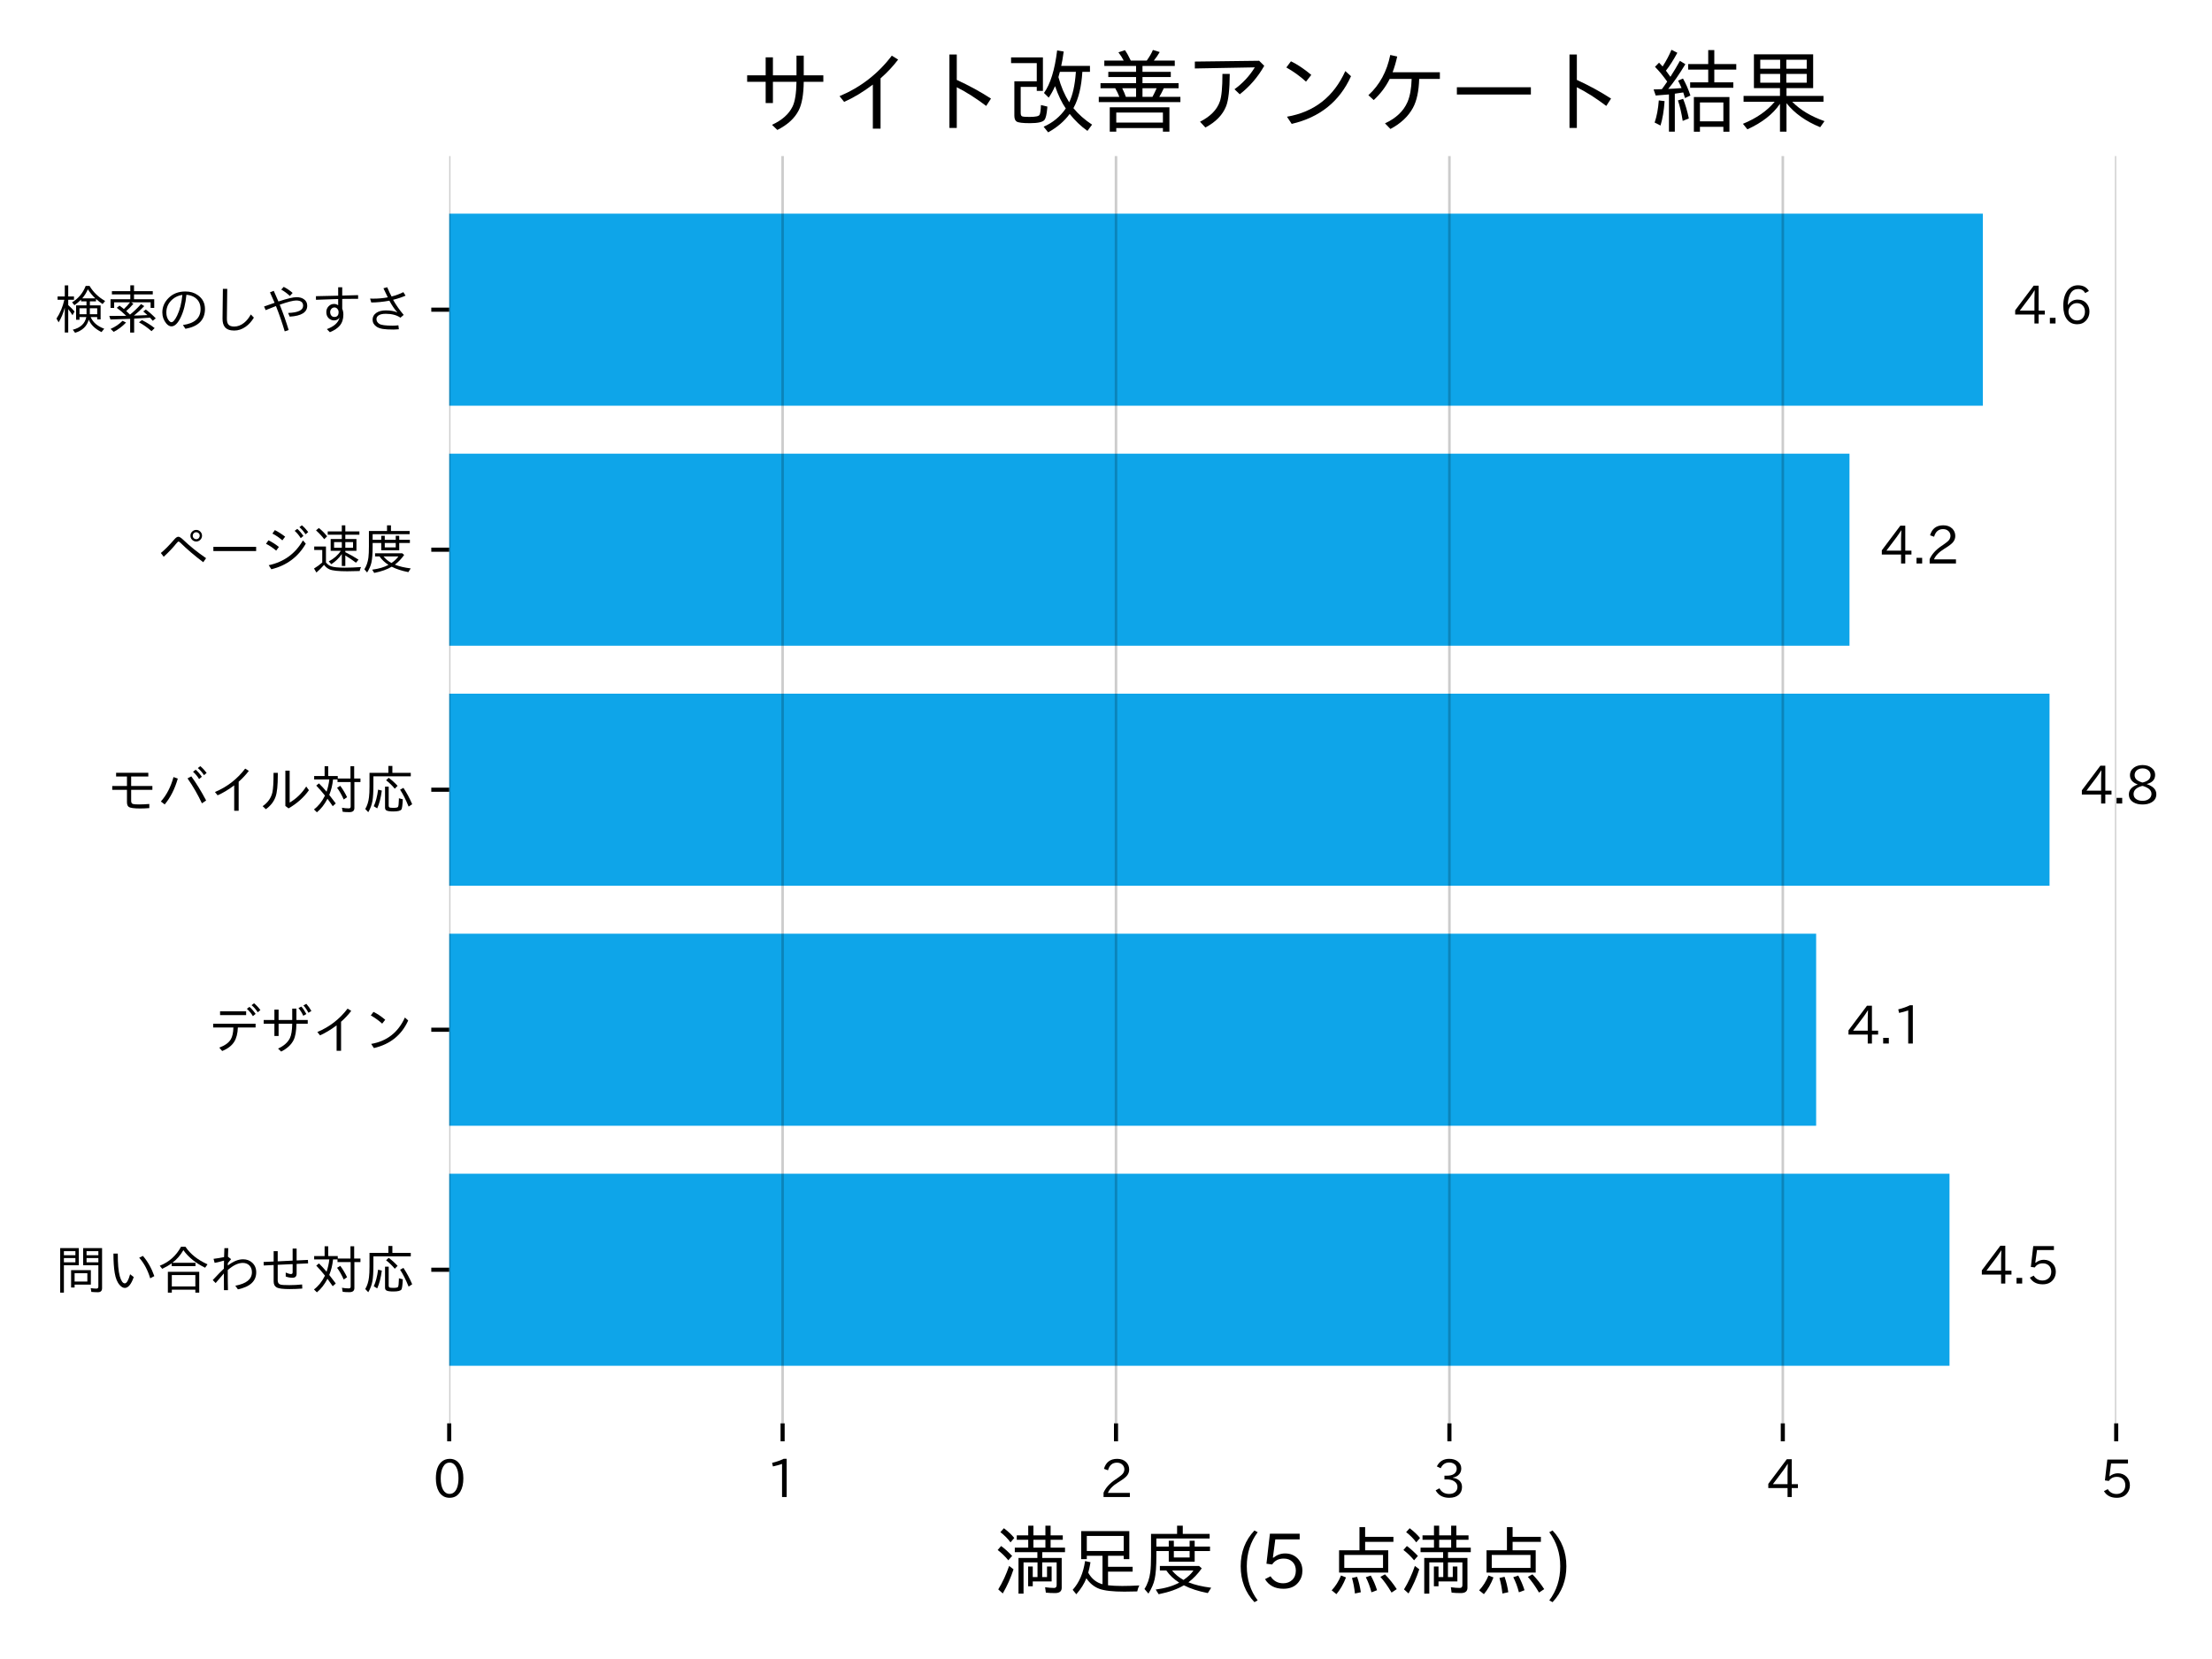 <?xml version="1.0" encoding="utf-8" standalone="no"?>
<!DOCTYPE svg PUBLIC "-//W3C//DTD SVG 1.1//EN"
  "http://www.w3.org/Graphics/SVG/1.1/DTD/svg11.dtd">
<svg xmlns:xlink="http://www.w3.org/1999/xlink" width="432pt" height="324pt" viewBox="0 0 432 324" xmlns="http://www.w3.org/2000/svg" version="1.1">
 <defs>
  <style type="text/css">*{stroke-linejoin: round; stroke-linecap: butt}</style>
 </defs>
 <g id="figure_1">
  <g id="patch_1">
   <path d="M 0 324 
L 432 324 
L 432 0 
L 0 0 
z
" style="fill: #ffffff"/>
  </g>
  <g id="axes_1">
   <g id="patch_2">
    <path d="M 87.73 277.979 
L 413.292 277.979 
L 413.292 30.48 
L 87.73 30.48 
z
" style="fill: #ffffff"/>
   </g>
   <g id="patch_3">
    <path d="M 87.73 41.73 
L 387.247 41.73 
L 387.247 79.23 
L 87.73 79.23 
z
" clip-path="url(#pc73fa314e5)" style="fill: #0ea5e9"/>
   </g>
   <g id="patch_4">
    <path d="M 87.73 88.605 
L 361.202 88.605 
L 361.202 126.105 
L 87.73 126.105 
z
" clip-path="url(#pc73fa314e5)" style="fill: #0ea5e9"/>
   </g>
   <g id="patch_5">
    <path d="M 87.73 135.479 
L 400.27 135.479 
L 400.27 172.979 
L 87.73 172.979 
z
" clip-path="url(#pc73fa314e5)" style="fill: #0ea5e9"/>
   </g>
   <g id="patch_6">
    <path d="M 87.73 182.354 
L 354.691 182.354 
L 354.691 219.854 
L 87.73 219.854 
z
" clip-path="url(#pc73fa314e5)" style="fill: #0ea5e9"/>
   </g>
   <g id="patch_7">
    <path d="M 87.73 229.229 
L 380.736 229.229 
L 380.736 266.729 
L 87.73 266.729 
z
" clip-path="url(#pc73fa314e5)" style="fill: #0ea5e9"/>
   </g>
   <g id="matplotlib.axis_1">
    <g id="xtick_1">
     <g id="line2d_1">
      <path d="M 87.73 277.979 
L 87.73 30.48 
" clip-path="url(#pc73fa314e5)" style="fill: none; stroke: #000000; stroke-opacity: 0.2; stroke-width: 0.5; stroke-linecap: square"/>
     </g>
     <g id="line2d_2">
      <defs>
       <path id="mc472169f4c" d="M 0 0 
L 0 3.5 
" style="stroke: #000000; stroke-width: 0.8"/>
      </defs>
      <g>
       <use xlink:href="#mc472169f4c" x="87.73" y="277.979" style="stroke: #000000; stroke-width: 0.8"/>
      </g>
     </g>
     <g id="text_1">
      <!-- 0 -->
      <g transform="translate(84.581 292.469) scale(0.1 -0.1)">
       <defs>
        <path id="IPAexGothic-30" d="M 2038 4725 
Q 2881 4725 3334 3944 
Q 3694 3325 3694 2344 
Q 3694 1372 3334 741 
Q 2888 -31 2016 -31 
Q 1147 -31 700 741 
Q 341 1372 341 2350 
Q 341 3713 1000 4334 
Q 1419 4725 2038 4725 
z
M 2016 4266 
Q 1516 4266 1228 3759 
Q 934 3247 934 2344 
Q 934 1456 1222 947 
Q 1513 447 2016 447 
Q 2619 447 2909 1153 
Q 3100 1622 3100 2375 
Q 3100 3256 2806 3759 
Q 2509 4266 2016 4266 
z
" transform="scale(0.016)"/>
       </defs>
       <use xlink:href="#IPAexGothic-30"/>
      </g>
     </g>
    </g>
    <g id="xtick_2">
     <g id="line2d_3">
      <path d="M 152.842 277.979 
L 152.842 30.48 
" clip-path="url(#pc73fa314e5)" style="fill: none; stroke: #000000; stroke-opacity: 0.2; stroke-width: 0.5; stroke-linecap: square"/>
     </g>
     <g id="line2d_4">
      <g>
       <use xlink:href="#mc472169f4c" x="152.842" y="277.979" style="stroke: #000000; stroke-width: 0.8"/>
      </g>
     </g>
     <g id="text_2">
      <!-- 1 -->
      <g transform="translate(149.693 292.469) scale(0.1 -0.1)">
       <defs>
        <path id="IPAexGothic-31" d="M 2463 63 
L 1900 63 
L 1900 4103 
Q 1372 3922 788 3797 
L 684 4231 
Q 1519 4441 2106 4731 
L 2463 4731 
L 2463 63 
z
" transform="scale(0.016)"/>
       </defs>
       <use xlink:href="#IPAexGothic-31"/>
      </g>
     </g>
    </g>
    <g id="xtick_3">
     <g id="line2d_5">
      <path d="M 217.955 277.979 
L 217.955 30.48 
" clip-path="url(#pc73fa314e5)" style="fill: none; stroke: #000000; stroke-opacity: 0.2; stroke-width: 0.5; stroke-linecap: square"/>
     </g>
     <g id="line2d_6">
      <g>
       <use xlink:href="#mc472169f4c" x="217.955" y="277.979" style="stroke: #000000; stroke-width: 0.8"/>
      </g>
     </g>
     <g id="text_3">
      <!-- 2 -->
      <g transform="translate(214.806 292.469) scale(0.1 -0.1)">
       <defs>
        <path id="IPAexGothic-32" d="M 3659 63 
L 447 63 
L 447 594 
Q 825 1475 1894 2203 
L 2072 2322 
Q 2619 2697 2791 2906 
Q 2988 3153 2988 3444 
Q 2988 3772 2756 4003 
Q 2500 4259 2084 4259 
Q 1250 4259 991 3328 
L 497 3506 
Q 853 4725 2116 4725 
Q 2806 4725 3216 4316 
Q 3575 3947 3575 3425 
Q 3575 3038 3344 2722 
Q 3131 2416 2366 1938 
L 2231 1856 
Q 1256 1253 978 569 
L 3659 569 
L 3659 63 
z
" transform="scale(0.016)"/>
       </defs>
       <use xlink:href="#IPAexGothic-32"/>
      </g>
     </g>
    </g>
    <g id="xtick_4">
     <g id="line2d_7">
      <path d="M 283.067 277.979 
L 283.067 30.48 
" clip-path="url(#pc73fa314e5)" style="fill: none; stroke: #000000; stroke-opacity: 0.2; stroke-width: 0.5; stroke-linecap: square"/>
     </g>
     <g id="line2d_8">
      <g>
       <use xlink:href="#mc472169f4c" x="283.067" y="277.979" style="stroke: #000000; stroke-width: 0.8"/>
      </g>
     </g>
     <g id="text_4">
      <!-- 3 -->
      <g transform="translate(279.918 292.469) scale(0.1 -0.1)">
       <defs>
        <path id="IPAexGothic-33" d="M 2381 2419 
Q 3506 2216 3506 1278 
Q 3506 716 3128 356 
Q 2709 -31 1944 -31 
Q 797 -31 288 881 
L 756 1131 
Q 1109 441 1938 441 
Q 2425 441 2694 691 
Q 2950 928 2950 1291 
Q 2950 1719 2566 1978 
Q 2216 2213 1644 2213 
L 1363 2213 
L 1363 2669 
L 1656 2669 
Q 2231 2669 2534 2888 
Q 2859 3119 2859 3509 
Q 2859 3934 2494 4138 
Q 2259 4278 1931 4278 
Q 1238 4278 903 3578 
L 434 3803 
Q 897 4725 1938 4725 
Q 2597 4725 3006 4394 
Q 3416 4069 3416 3534 
Q 3416 3028 3019 2706 
Q 2763 2500 2381 2444 
L 2381 2419 
z
" transform="scale(0.016)"/>
       </defs>
       <use xlink:href="#IPAexGothic-33"/>
      </g>
     </g>
    </g>
    <g id="xtick_5">
     <g id="line2d_9">
      <path d="M 348.18 277.979 
L 348.18 30.48 
" clip-path="url(#pc73fa314e5)" style="fill: none; stroke: #000000; stroke-opacity: 0.2; stroke-width: 0.5; stroke-linecap: square"/>
     </g>
     <g id="line2d_10">
      <g>
       <use xlink:href="#mc472169f4c" x="348.18" y="277.979" style="stroke: #000000; stroke-width: 0.8"/>
      </g>
     </g>
     <g id="text_5">
      <!-- 4 -->
      <g transform="translate(345.03 292.469) scale(0.1 -0.1)">
       <defs>
        <path id="IPAexGothic-34" d="M 3813 1159 
L 3059 1159 
L 3059 63 
L 2547 63 
L 2547 1159 
L 197 1159 
L 197 1672 
L 2456 4678 
L 3059 4678 
L 3059 1634 
L 3813 1634 
L 3813 1159 
z
M 2578 4109 
L 2559 4109 
Q 2278 3656 2003 3284 
L 759 1634 
L 2547 1634 
L 2547 3144 
Q 2547 3481 2578 4109 
z
" transform="scale(0.016)"/>
       </defs>
       <use xlink:href="#IPAexGothic-34"/>
      </g>
     </g>
    </g>
    <g id="xtick_6">
     <g id="line2d_11">
      <path d="M 413.292 277.979 
L 413.292 30.48 
" clip-path="url(#pc73fa314e5)" style="fill: none; stroke: #000000; stroke-opacity: 0.2; stroke-width: 0.5; stroke-linecap: square"/>
     </g>
     <g id="line2d_12">
      <g>
       <use xlink:href="#mc472169f4c" x="413.292" y="277.979" style="stroke: #000000; stroke-width: 0.8"/>
      </g>
     </g>
     <g id="text_6">
      <!-- 5 -->
      <g transform="translate(410.143 292.469) scale(0.1 -0.1)">
       <defs>
        <path id="IPAexGothic-35" d="M 1178 2603 
Q 1634 2963 2172 2963 
Q 2816 2963 3241 2528 
Q 3638 2113 3638 1497 
Q 3638 938 3297 513 
Q 2869 -31 2031 -31 
Q 959 -31 469 784 
L 938 1028 
Q 1309 434 2013 434 
Q 2466 434 2769 716 
Q 3081 1013 3081 1503 
Q 3081 1966 2806 2241 
Q 2519 2528 2056 2528 
Q 1406 2528 1072 2028 
L 591 2091 
L 884 4634 
L 3406 4634 
L 3406 4153 
L 1341 4153 
L 1134 2603 
L 1178 2603 
z
" transform="scale(0.016)"/>
       </defs>
       <use xlink:href="#IPAexGothic-35"/>
      </g>
     </g>
    </g>
    <g id="text_7">
     <!-- 満足度 (5 点満点) -->
     <g transform="translate(194.093 310.211) scale(0.144 -0.144)">
      <defs>
       <path id="IPAexGothic-6e80" d="M 4106 3072 
L 4106 2578 
L 5753 2578 
L 5753 50 
Q 5753 -397 5191 -397 
Q 4763 -397 4409 -359 
L 4347 97 
Q 4794 38 5106 38 
Q 5325 38 5325 281 
L 5325 2206 
L 4100 2206 
L 4100 959 
L 4509 959 
L 4509 1853 
L 4900 1853 
L 4900 588 
L 3300 588 
L 3300 178 
L 2909 178 
L 2909 1853 
L 3300 1853 
L 3300 959 
L 3703 959 
L 3703 2206 
L 2519 2206 
L 2519 -447 
L 2091 -447 
L 2091 2578 
L 3691 2578 
L 3691 3072 
L 1778 3072 
L 1778 3456 
L 2916 3456 
L 2916 4122 
L 1944 4122 
L 1944 4494 
L 2916 4494 
L 2916 5313 
L 3356 5313 
L 3356 4494 
L 4372 4494 
L 4372 5313 
L 4813 5313 
L 4813 4494 
L 5844 4494 
L 5844 4122 
L 4813 4122 
L 4813 3456 
L 6034 3456 
L 6034 3072 
L 4106 3072 
z
M 4372 4122 
L 3356 4122 
L 3356 3456 
L 4372 3456 
L 4372 4122 
z
M 1413 3903 
Q 1081 4359 556 4769 
L 856 5100 
Q 1384 4700 1734 4275 
L 1413 3903 
z
M 1228 2381 
Q 828 2872 325 3256 
L 619 3591 
Q 1003 3322 1553 2753 
L 1228 2381 
z
M 375 -84 
Q 922 806 1297 1906 
L 1669 1619 
Q 1328 553 759 -428 
L 375 -84 
z
" transform="scale(0.016)"/>
       <path id="IPAexGothic-8db3" d="M 3431 263 
Q 3959 206 4631 206 
Q 5259 206 6084 250 
Q 5969 44 5906 -256 
Q 5184 -275 4816 -275 
Q 3334 -275 2681 -31 
Q 2022 222 1594 859 
Q 1334 184 741 -497 
L 434 -122 
Q 1263 791 1484 2319 
L 1944 2216 
Q 1859 1697 1753 1331 
Q 2175 566 2963 353 
L 2963 2766 
L 1631 2766 
L 1631 2478 
L 1156 2478 
L 1156 4856 
L 5234 4856 
L 5234 2478 
L 4759 2478 
L 4759 2766 
L 3431 2766 
L 3431 1831 
L 5516 1831 
L 5516 1422 
L 3431 1422 
L 3431 263 
z
M 1631 4447 
L 1631 3169 
L 4759 3169 
L 4759 4447 
L 1631 4447 
z
" transform="scale(0.016)"/>
       <path id="IPAexGothic-5ea6" d="M 3516 4622 
L 5794 4622 
L 5794 4231 
L 1278 4231 
L 1278 3547 
L 2328 3547 
L 2328 4041 
L 2759 4041 
L 2759 3547 
L 4097 3547 
L 4097 4041 
L 4525 4041 
L 4525 3547 
L 5825 3547 
L 5825 3163 
L 4525 3163 
L 4525 2266 
L 2328 2266 
L 2328 3163 
L 1278 3163 
L 1278 2747 
Q 1278 1434 1131 775 
Q 1006 203 606 -441 
L 269 -50 
Q 653 541 763 1381 
Q 825 1869 825 2747 
L 825 4622 
L 3034 4622 
L 3034 5313 
L 3516 5313 
L 3516 4622 
z
M 2759 3163 
L 2759 2619 
L 4097 2619 
L 4097 3163 
L 2759 3163 
z
M 3609 263 
Q 2784 -231 1472 -494 
L 1222 -97 
Q 2444 63 3213 491 
Q 2544 909 2119 1522 
L 1575 1522 
L 1575 1900 
L 4897 1900 
L 5125 1700 
Q 4628 994 3994 516 
Q 4769 200 5925 56 
L 5638 -397 
Q 4434 -163 3609 263 
z
M 2606 1522 
Q 2984 1044 3578 716 
Q 4163 1119 4422 1522 
L 2606 1522 
z
" transform="scale(0.016)"/>
       <path id="IPAexGothic-20" transform="scale(0.016)"/>
       <path id="IPAexGothic-28" d="M 1928 -1016 
L 1653 -1166 
Q 488 69 488 1875 
Q 488 3678 1653 4909 
L 1928 4763 
Q 1006 3522 1006 1881 
Q 1006 203 1928 -1016 
z
" transform="scale(0.016)"/>
       <path id="IPAexGothic-70b9" d="M 3331 4372 
L 5728 4372 
L 5728 3944 
L 3331 3944 
L 3331 3231 
L 5288 3231 
L 5288 1338 
L 1122 1338 
L 1122 3231 
L 2850 3231 
L 2850 5197 
L 3331 5197 
L 3331 4372 
z
M 1563 2834 
L 1563 1734 
L 4847 1734 
L 4847 2834 
L 1563 2834 
z
M 494 -166 
Q 984 353 1288 1094 
L 1709 928 
Q 1378 81 897 -488 
L 494 -166 
z
M 2466 -434 
Q 2391 275 2216 884 
L 2650 984 
Q 2866 366 2966 -325 
L 2466 -434 
z
M 3866 -331 
Q 3681 384 3388 947 
L 3809 1088 
Q 4119 538 4341 -153 
L 3866 -331 
z
M 5569 -353 
Q 5088 466 4622 978 
L 5013 1191 
Q 5603 578 6009 -63 
L 5569 -353 
z
" transform="scale(0.016)"/>
       <path id="IPAexGothic-29" d="M 466 4909 
Q 1638 3672 1638 1875 
Q 1638 75 466 -1166 
L 191 -1016 
Q 1119 216 1119 1881 
Q 1119 3509 191 4763 
L 466 4909 
z
" transform="scale(0.016)"/>
      </defs>
      <use xlink:href="#IPAexGothic-6e80"/>
      <use xlink:href="#IPAexGothic-8db3" transform="translate(100 0)"/>
      <use xlink:href="#IPAexGothic-5ea6" transform="translate(200 0)"/>
      <use xlink:href="#IPAexGothic-20" transform="translate(300 0)"/>
      <use xlink:href="#IPAexGothic-28" transform="translate(327.002 0)"/>
      <use xlink:href="#IPAexGothic-35" transform="translate(360.303 0)"/>
      <use xlink:href="#IPAexGothic-20" transform="translate(423.291 0)"/>
      <use xlink:href="#IPAexGothic-70b9" transform="translate(450.293 0)"/>
      <use xlink:href="#IPAexGothic-6e80" transform="translate(550.293 0)"/>
      <use xlink:href="#IPAexGothic-70b9" transform="translate(650.293 0)"/>
      <use xlink:href="#IPAexGothic-29" transform="translate(750.293 0)"/>
     </g>
    </g>
   </g>
   <g id="matplotlib.axis_2">
    <g id="ytick_1">
     <g id="line2d_13">
      <defs>
       <path id="ma2f8985007" d="M 0 0 
L -3.5 0 
" style="stroke: #000000; stroke-width: 0.8"/>
      </defs>
      <g>
       <use xlink:href="#ma2f8985007" x="87.73" y="60.48" style="stroke: #000000; stroke-width: 0.8"/>
      </g>
     </g>
     <g id="text_8">
      <!-- 検索のしやすさ -->
      <g transform="translate(10.73 64.225) scale(0.1 -0.1)">
       <defs>
        <path id="IPAexGothic-691c" d="M 4125 1119 
Q 3803 -72 2459 -481 
L 2178 -106 
Q 3588 250 3828 1438 
L 2997 1438 
L 2997 1113 
L 2581 1113 
L 2581 2869 
L 3850 2869 
L 3850 3353 
L 3188 3353 
L 3188 3566 
Q 2788 3166 2375 2888 
L 2094 3238 
Q 3263 3956 3753 5241 
L 4225 5241 
Q 4891 4109 6125 3403 
L 5816 3028 
Q 5425 3288 5013 3647 
L 5013 3353 
L 4266 3353 
L 4266 2869 
L 5575 2869 
L 5575 1150 
L 5159 1150 
L 5159 1438 
L 4359 1438 
Q 4781 466 6016 16 
L 5681 -394 
Q 4497 197 4125 1119 
z
M 3856 2516 
L 2997 2516 
L 2997 1784 
L 3856 1784 
L 3856 2516 
z
M 4259 2516 
L 4259 1784 
L 5159 1784 
L 5159 2516 
L 4259 2516 
z
M 3334 3725 
L 4928 3725 
Q 4363 4263 4016 4831 
Q 3759 4225 3334 3725 
z
M 1200 2594 
Q 928 1569 450 794 
L 188 1256 
Q 850 2238 1147 3547 
L 322 3547 
L 322 3956 
L 1200 3956 
L 1200 5306 
L 1622 5306 
L 1622 3956 
L 2325 3956 
L 2325 3547 
L 1622 3547 
L 1622 2900 
Q 2088 2484 2394 2119 
L 2141 1666 
Q 1897 2078 1622 2400 
L 1622 -447 
L 1200 -447 
L 1200 2594 
z
" transform="scale(0.016)"/>
        <path id="IPAexGothic-7d22" d="M 3419 1247 
L 3419 -450 
L 2931 -450 
L 2931 1222 
L 2547 1209 
Q 1831 1178 525 1144 
L 384 1575 
Q 1184 1575 2222 1588 
L 2450 1594 
Q 1797 2219 1297 2566 
L 1631 2834 
Q 1916 2634 2163 2419 
Q 2569 2784 2913 3238 
L 978 3238 
L 978 2559 
L 538 2559 
L 538 3616 
L 2950 3616 
L 2950 4206 
L 703 4206 
L 703 4603 
L 2950 4603 
L 2950 5313 
L 3403 5313 
L 3403 4603 
L 5691 4603 
L 5691 4206 
L 3403 4206 
L 3403 3616 
L 5869 3616 
L 5869 2559 
L 5428 2559 
L 5428 3238 
L 3059 3238 
L 3328 3059 
Q 2847 2500 2450 2175 
Q 2597 2056 2913 1741 
Q 3644 2325 4256 3025 
L 4653 2778 
Q 4041 2134 3444 1663 
L 3384 1619 
L 3719 1631 
L 3866 1631 
L 4678 1663 
L 4788 1669 
L 5038 1681 
Q 4778 1919 4531 2125 
L 4841 2359 
Q 5500 1869 6053 1284 
L 5691 984 
Q 5469 1244 5350 1369 
L 5116 1350 
Q 4909 1341 4531 1313 
L 3419 1247 
z
M 544 -6 
Q 1394 366 2003 984 
L 2431 769 
Q 1753 59 922 -366 
L 544 -6 
z
M 5538 -281 
Q 4797 372 4006 800 
L 4372 1069 
Q 5228 644 5922 91 
L 5538 -281 
z
" transform="scale(0.016)"/>
        <path id="IPAexGothic-306e" d="M 3119 469 
Q 5275 766 5275 2425 
Q 5275 3453 4413 3925 
Q 4041 4116 3547 4159 
Q 3394 2525 2850 1400 
Q 2322 306 1722 306 
Q 1384 306 1084 666 
Q 609 1244 609 2003 
Q 609 3025 1397 3794 
Q 2184 4563 3431 4563 
Q 4306 4563 4928 4122 
Q 5813 3506 5813 2425 
Q 5813 438 3431 6 
L 3119 469 
z
M 3053 4147 
Q 2378 4044 1891 3641 
Q 1097 2981 1097 1991 
Q 1097 1366 1434 978 
Q 1581 813 1719 813 
Q 2022 813 2416 1625 
Q 2909 2638 3053 4147 
z
" transform="scale(0.016)"/>
        <path id="IPAexGothic-3057" d="M 1750 4884 
L 2281 4884 
L 2238 1319 
Q 2228 809 2391 569 
Q 2594 281 3128 281 
Q 3772 281 4344 744 
Q 4822 1131 5156 1759 
L 5534 1369 
Q 5094 653 4534 263 
Q 3878 -206 3134 -206 
Q 2341 -206 1994 213 
Q 1697 575 1706 1269 
L 1750 4884 
z
" transform="scale(0.016)"/>
        <path id="IPAexGothic-3084" d="M 525 2728 
Q 1247 2991 1813 3181 
Q 1419 4091 1247 4456 
L 1709 4641 
Q 1916 4206 2278 3341 
Q 3872 3866 4488 3866 
Q 5031 3866 5372 3628 
Q 5794 3350 5794 2822 
Q 5794 1616 3653 1491 
L 3463 1941 
Q 5294 2006 5294 2822 
Q 5294 3463 4444 3463 
Q 3906 3463 2438 2950 
Q 3056 1413 3528 -141 
L 3047 -306 
Q 2578 1281 1978 2784 
Q 1428 2578 722 2284 
L 525 2728 
z
M 3675 4013 
Q 3197 4472 2619 4794 
L 2925 5125 
Q 3541 4809 4013 4384 
L 3675 4013 
z
" transform="scale(0.016)"/>
        <path id="IPAexGothic-3059" d="M 3322 5075 
L 3816 5075 
L 3816 4063 
Q 4131 4075 5756 4116 
L 5756 3669 
Q 5431 3672 3816 3653 
L 3816 2463 
Q 3956 2125 3956 1741 
Q 3956 922 3519 397 
Q 3128 -72 2309 -409 
L 1941 -31 
Q 3263 453 3488 1363 
Q 3250 1031 2809 1031 
Q 2441 1031 2150 1313 
Q 1875 1588 1875 2050 
Q 1875 2475 2166 2769 
Q 2431 3041 2822 3041 
Q 3088 3041 3322 2881 
L 3322 3641 
Q 3000 3634 609 3547 
L 609 3988 
Q 1197 4000 2106 4022 
Q 3066 4047 3322 4050 
L 3322 5075 
z
M 3372 2044 
Q 3372 2300 3194 2478 
Q 3050 2613 2869 2613 
Q 2622 2613 2463 2406 
Q 2344 2250 2344 2088 
Q 2344 1797 2484 1622 
Q 2625 1453 2859 1453 
Q 3372 1453 3372 2044 
z
" transform="scale(0.016)"/>
        <path id="IPAexGothic-3055" d="M 1747 1184 
Q 1747 834 2094 609 
Q 2422 391 3706 391 
Q 4088 391 4422 434 
L 4478 -50 
Q 4116 -84 3853 -84 
Q 3000 -84 2544 -13 
Q 2044 69 1759 263 
Q 1272 597 1272 1125 
Q 1272 1638 1728 1953 
Q 2163 2253 2884 2253 
Q 3741 2253 4300 2003 
Q 3797 2556 3322 3438 
Q 2128 3219 1113 3219 
L 966 3694 
Q 1150 3688 1388 3688 
Q 2291 3688 3128 3847 
Q 2919 4253 2597 4953 
L 3059 5081 
Q 3347 4384 3591 3950 
Q 4375 4147 5028 4481 
L 5297 4056 
Q 4653 3763 3775 3547 
Q 4309 2597 5069 1703 
L 4672 1363 
Q 3994 1838 2872 1838 
Q 2278 1838 1984 1628 
Q 1747 1459 1747 1184 
z
" transform="scale(0.016)"/>
       </defs>
       <use xlink:href="#IPAexGothic-691c"/>
       <use xlink:href="#IPAexGothic-7d22" transform="translate(100 0)"/>
       <use xlink:href="#IPAexGothic-306e" transform="translate(200 0)"/>
       <use xlink:href="#IPAexGothic-3057" transform="translate(300 0)"/>
       <use xlink:href="#IPAexGothic-3084" transform="translate(400 0)"/>
       <use xlink:href="#IPAexGothic-3059" transform="translate(500 0)"/>
       <use xlink:href="#IPAexGothic-3055" transform="translate(600 0)"/>
      </g>
     </g>
    </g>
    <g id="ytick_2">
     <g id="line2d_14">
      <g>
       <use xlink:href="#ma2f8985007" x="87.73" y="107.355" style="stroke: #000000; stroke-width: 0.8"/>
      </g>
     </g>
     <g id="text_9">
      <!-- ページ速度 -->
      <g transform="translate(30.73 111.1) scale(0.1 -0.1)">
       <defs>
        <path id="IPAexGothic-30da" d="M 428 1938 
Q 1119 2494 2100 3628 
Q 2356 3922 2566 3922 
Q 2772 3922 3181 3531 
Q 4325 2425 5950 1303 
L 5600 813 
Q 3991 2028 2816 3188 
Q 2653 3341 2584 3341 
Q 2513 3341 2291 3072 
Q 1703 2331 775 1478 
L 428 1938 
z
M 4750 4756 
Q 5059 4756 5269 4522 
Q 5453 4319 5453 4053 
Q 5453 3738 5219 3525 
Q 5016 3341 4750 3341 
Q 4434 3341 4222 3575 
Q 4038 3778 4038 4053 
Q 4038 4363 4272 4572 
Q 4478 4756 4750 4756 
z
M 4750 4475 
Q 4559 4475 4428 4334 
Q 4319 4213 4319 4053 
Q 4319 3859 4459 3731 
Q 4584 3622 4750 3622 
Q 4934 3622 5063 3763 
Q 5172 3888 5172 4053 
Q 5172 4238 5031 4366 
Q 4909 4475 4750 4475 
z
" transform="scale(0.016)"/>
        <path id="IPAexGothic-30fc" d="M 588 2688 
L 5809 2688 
L 5809 2175 
L 588 2175 
L 588 2688 
z
" transform="scale(0.016)"/>
        <path id="IPAexGothic-30b8" d="M 2759 3481 
Q 2150 4006 1544 4309 
L 1844 4731 
Q 2434 4441 3100 3931 
L 2759 3481 
z
M 1094 447 
Q 3875 1041 5269 3475 
L 5619 3078 
Q 4228 650 1416 -50 
L 1094 447 
z
M 2003 2228 
Q 1397 2747 763 3059 
L 1063 3488 
Q 1738 3159 2338 2675 
L 2003 2228 
z
M 5594 4219 
Q 5234 4759 4841 5088 
L 5141 5319 
Q 5525 5009 5916 4494 
L 5594 4219 
z
M 5000 3750 
Q 4709 4241 4263 4641 
L 4578 4884 
Q 4947 4575 5331 4025 
L 5000 3750 
z
" transform="scale(0.016)"/>
        <path id="IPAexGothic-901f" d="M 3766 1809 
Q 3256 1066 2481 569 
L 2175 913 
Q 3125 1413 3644 2206 
L 2406 2206 
L 2406 3641 
L 3766 3641 
L 3766 4172 
L 2047 4172 
L 2047 4569 
L 3766 4569 
L 3766 5313 
L 4194 5313 
L 4194 4569 
L 5913 4569 
L 5913 4172 
L 4194 4172 
L 4194 3641 
L 5553 3641 
L 5553 2206 
L 4194 2206 
L 4194 2034 
L 4250 2009 
Q 4988 1653 5803 1125 
L 5497 753 
Q 4834 1244 4194 1638 
L 4194 350 
L 3766 350 
L 3766 1809 
z
M 3766 3269 
L 2822 3269 
L 2822 2578 
L 3766 2578 
L 3766 3269 
z
M 4194 3269 
L 4194 2578 
L 5138 2578 
L 5138 3269 
L 4194 3269 
z
M 1831 781 
Q 2084 456 2450 319 
Q 2903 147 4134 147 
Q 5069 147 6119 222 
Q 6000 9 5944 -263 
Q 5025 -294 4428 -294 
Q 2800 -294 2272 -63 
Q 1869 119 1600 491 
Q 1131 -53 666 -444 
L 372 44 
Q 881 344 1378 775 
L 1378 2303 
L 397 2303 
L 397 2731 
L 1831 2731 
L 1831 781 
z
M 1619 3622 
Q 1206 4169 619 4697 
L 959 4991 
Q 1488 4581 1972 3975 
L 1619 3622 
z
" transform="scale(0.016)"/>
       </defs>
       <use xlink:href="#IPAexGothic-30da"/>
       <use xlink:href="#IPAexGothic-30fc" transform="translate(100 0)"/>
       <use xlink:href="#IPAexGothic-30b8" transform="translate(200 0)"/>
       <use xlink:href="#IPAexGothic-901f" transform="translate(300 0)"/>
       <use xlink:href="#IPAexGothic-5ea6" transform="translate(400 0)"/>
      </g>
     </g>
    </g>
    <g id="ytick_3">
     <g id="line2d_15">
      <g>
       <use xlink:href="#ma2f8985007" x="87.73" y="154.229" style="stroke: #000000; stroke-width: 0.8"/>
      </g>
     </g>
     <g id="text_10">
      <!-- モバイル対応 -->
      <g transform="translate(20.73 157.975) scale(0.1 -0.1)">
       <defs>
        <path id="IPAexGothic-30e2" d="M 1216 4409 
L 5147 4409 
L 5147 3950 
L 3053 3950 
L 3053 2797 
L 5644 2797 
L 5644 2328 
L 3053 2328 
L 3053 972 
Q 3053 669 3272 600 
Q 3453 544 4013 544 
Q 4556 544 5269 600 
L 5269 97 
Q 4684 50 4147 50 
Q 3025 50 2753 250 
Q 2541 403 2541 825 
L 2541 2328 
L 744 2328 
L 744 2797 
L 2541 2797 
L 2541 3950 
L 1216 3950 
L 1216 4409 
z
" transform="scale(0.016)"/>
        <path id="IPAexGothic-30d0" d="M 428 903 
Q 1472 2069 1972 3884 
L 2497 3700 
Q 1938 1778 897 544 
L 428 903 
z
M 5441 678 
Q 4694 2275 3684 3725 
L 4147 3969 
Q 5050 2734 5956 1025 
L 5441 678 
z
M 5697 4116 
Q 5334 4656 4941 4984 
L 5241 5216 
Q 5625 4906 6016 4391 
L 5697 4116 
z
M 5094 3641 
Q 4803 4131 4356 4531 
L 4678 4781 
Q 5050 4472 5434 3922 
L 5094 3641 
z
" transform="scale(0.016)"/>
        <path id="IPAexGothic-30a4" d="M 3131 -231 
L 3131 2875 
Q 2091 2088 1106 1656 
L 781 2059 
Q 3016 3000 4469 4916 
L 4916 4641 
Q 4384 3938 3675 3316 
L 3675 -231 
L 3131 -231 
z
" transform="scale(0.016)"/>
        <path id="IPAexGothic-30eb" d="M 353 331 
Q 1313 994 1544 2022 
Q 1684 2650 1684 4397 
L 2203 4397 
L 2203 4153 
L 2203 4116 
Q 2203 2259 1934 1491 
Q 1619 588 744 -38 
L 353 331 
z
M 3125 4666 
L 3650 4666 
L 3650 769 
Q 4875 1488 5672 2734 
L 6000 2278 
Q 5075 966 3516 63 
L 3125 359 
L 3125 4666 
z
" transform="scale(0.016)"/>
        <path id="IPAexGothic-5bfe" d="M 2694 3597 
Q 2694 3566 2688 3534 
Q 2584 2566 2234 1703 
Q 2569 1288 3028 666 
L 2656 331 
Q 2434 672 2016 1234 
Q 1466 184 725 -416 
L 366 -63 
Q 1156 525 1684 1569 
L 1709 1625 
Q 1191 2278 647 2844 
L 975 3113 
Q 1475 2619 1906 2100 
Q 2153 2825 2241 3597 
L 391 3597 
L 391 4013 
L 1666 4013 
L 1666 5209 
L 2106 5209 
L 2106 4013 
L 3272 4013 
L 3272 3706 
L 4822 3706 
L 4822 5209 
L 5275 5209 
L 5275 3706 
L 6041 3706 
L 6041 3278 
L 5300 3278 
L 5300 109 
Q 5300 -397 4694 -397 
Q 4206 -397 3872 -353 
L 3784 141 
Q 4200 63 4616 63 
Q 4847 63 4847 269 
L 4847 3278 
L 3241 3278 
L 3241 3597 
L 2694 3597 
z
M 4000 1147 
Q 3619 1994 3188 2578 
L 3578 2816 
Q 4044 2188 4409 1428 
L 4000 1147 
z
" transform="scale(0.016)"/>
        <path id="IPAexGothic-5fdc" d="M 3688 4403 
L 5934 4403 
L 5934 3975 
L 1372 3975 
L 1372 2913 
Q 1372 1653 1256 972 
Q 1122 228 744 -403 
L 378 -13 
Q 738 600 831 1409 
Q 897 1894 897 2759 
L 897 4403 
L 3200 4403 
L 3200 5241 
L 3688 5241 
L 3688 4403 
z
M 1416 325 
Q 1781 1097 1947 2350 
L 2400 2234 
Q 2222 919 1838 63 
L 1416 325 
z
M 2791 2713 
L 3238 2713 
L 3238 416 
Q 3238 222 3347 172 
Q 3444 128 3806 128 
Q 4300 128 4375 244 
Q 4466 381 4484 1184 
L 4484 1300 
L 4959 1172 
Q 4909 88 4788 -75 
Q 4606 -313 3806 -313 
Q 3216 -313 2988 -203 
Q 2791 -109 2791 153 
L 2791 2713 
z
M 3981 2463 
Q 3494 3056 2919 3494 
L 3238 3794 
Q 3766 3413 4325 2816 
L 3981 2463 
z
M 5672 281 
Q 5150 1566 4628 2344 
L 5038 2566 
Q 5659 1631 6106 569 
L 5672 281 
z
" transform="scale(0.016)"/>
       </defs>
       <use xlink:href="#IPAexGothic-30e2"/>
       <use xlink:href="#IPAexGothic-30d0" transform="translate(100 0)"/>
       <use xlink:href="#IPAexGothic-30a4" transform="translate(200 0)"/>
       <use xlink:href="#IPAexGothic-30eb" transform="translate(300 0)"/>
       <use xlink:href="#IPAexGothic-5bfe" transform="translate(400 0)"/>
       <use xlink:href="#IPAexGothic-5fdc" transform="translate(500 0)"/>
      </g>
     </g>
    </g>
    <g id="ytick_4">
     <g id="line2d_16">
      <g>
       <use xlink:href="#ma2f8985007" x="87.73" y="201.104" style="stroke: #000000; stroke-width: 0.8"/>
      </g>
     </g>
     <g id="text_11">
      <!-- デザイン -->
      <g transform="translate(40.73 204.849) scale(0.1 -0.1)">
       <defs>
        <path id="IPAexGothic-30c7" d="M 563 3072 
L 5741 3072 
L 5741 2613 
L 3578 2613 
Q 3538 1516 3134 872 
Q 2688 156 1663 -256 
L 1313 156 
Q 2338 538 2713 1166 
Q 3003 1644 3034 2613 
L 563 2613 
L 563 3072 
z
M 1406 4588 
L 4588 4588 
L 4588 4128 
L 1406 4128 
L 1406 4588 
z
M 6009 4469 
Q 5647 5009 5253 5338 
L 5553 5569 
Q 5938 5259 6328 4744 
L 6009 4469 
z
M 5413 4000 
Q 5125 4491 4678 4891 
L 4991 5131 
Q 5363 4825 5747 4275 
L 5413 4000 
z
" transform="scale(0.016)"/>
        <path id="IPAexGothic-30b6" d="M 3963 4919 
L 4475 4919 
L 4475 3531 
L 5856 3531 
L 5856 3072 
L 4475 3072 
Q 4456 1719 4122 1063 
Q 3697 222 2613 -325 
L 2234 38 
Q 3294 525 3681 1319 
Q 3944 1853 3963 3072 
L 2300 3072 
L 2300 1575 
L 1788 1575 
L 1788 3072 
L 481 3072 
L 481 3531 
L 1788 3531 
L 1788 4797 
L 2300 4797 
L 2300 3531 
L 3963 3531 
L 3963 4919 
z
M 5313 4044 
Q 5084 4559 4725 4984 
L 5081 5166 
Q 5400 4806 5691 4256 
L 5313 4044 
z
M 5941 4409 
Q 5681 4913 5331 5306 
L 5684 5503 
Q 6034 5113 6303 4628 
L 5941 4409 
z
" transform="scale(0.016)"/>
        <path id="IPAexGothic-30f3" d="M 2444 3084 
Q 1816 3656 1056 4084 
L 1381 4519 
Q 2063 4191 2816 3559 
L 2444 3084 
z
M 1100 609 
Q 3984 1106 5216 3828 
L 5619 3469 
Q 4413 794 1434 103 
L 1100 609 
z
" transform="scale(0.016)"/>
       </defs>
       <use xlink:href="#IPAexGothic-30c7"/>
       <use xlink:href="#IPAexGothic-30b6" transform="translate(100 0)"/>
       <use xlink:href="#IPAexGothic-30a4" transform="translate(200 0)"/>
       <use xlink:href="#IPAexGothic-30f3" transform="translate(300 0)"/>
      </g>
     </g>
    </g>
    <g id="ytick_5">
     <g id="line2d_17">
      <g>
       <use xlink:href="#ma2f8985007" x="87.73" y="247.979" style="stroke: #000000; stroke-width: 0.8"/>
      </g>
     </g>
     <g id="text_12">
      <!-- 問い合わせ対応 -->
      <g transform="translate(10.73 251.724) scale(0.1 -0.1)">
       <defs>
        <path id="IPAexGothic-554f" d="M 4384 2291 
L 4384 525 
L 2400 525 
L 2400 172 
L 1972 172 
L 1972 2291 
L 4384 2291 
z
M 3956 1919 
L 2400 1919 
L 2400 897 
L 3956 897 
L 3956 1919 
z
M 2913 4984 
L 2913 2884 
L 1094 2884 
L 1094 -450 
L 641 -450 
L 641 4984 
L 2913 4984 
z
M 1094 4606 
L 1094 4109 
L 2497 4109 
L 2497 4606 
L 1094 4606 
z
M 1094 3769 
L 1094 3250 
L 2497 3250 
L 2497 3769 
L 1094 3769 
z
M 5753 4984 
L 5753 91 
Q 5753 -403 5244 -403 
Q 4875 -403 4444 -366 
L 4366 97 
Q 4750 38 5063 38 
Q 5300 38 5300 281 
L 5300 2884 
L 3444 2884 
L 3444 4984 
L 5753 4984 
z
M 3859 4606 
L 3859 4109 
L 5300 4109 
L 5300 4606 
L 3859 4606 
z
M 3859 3769 
L 3859 3250 
L 5300 3250 
L 5300 3769 
L 3859 3769 
z
" transform="scale(0.016)"/>
        <path id="IPAexGothic-3044" d="M 3369 1447 
Q 2906 122 2278 122 
Q 1966 122 1647 481 
Q 1209 966 1044 1966 
Q 891 2888 891 4313 
L 1422 4313 
Q 1413 2444 1666 1550 
Q 1913 678 2278 678 
Q 2619 678 2925 1791 
L 3369 1447 
z
M 5378 1294 
Q 4928 2797 4034 3809 
L 4488 4031 
Q 5375 3000 5881 1563 
L 5378 1294 
z
" transform="scale(0.016)"/>
        <path id="IPAexGothic-5408" d="M 1831 3188 
L 4653 3188 
L 4653 2778 
L 1747 2778 
L 1747 3125 
Q 1275 2778 594 2453 
L 294 2828 
Q 2006 3509 2891 5147 
L 3431 5147 
Q 4331 3806 6125 3003 
L 5831 2588 
Q 4119 3416 3175 4731 
Q 2650 3806 1831 3188 
z
M 5113 2088 
L 5113 -450 
L 4638 -450 
L 4638 -97 
L 1766 -97 
L 1766 -450 
L 1284 -450 
L 1284 2088 
L 5113 2088 
z
M 1766 1691 
L 1766 300 
L 4638 300 
L 4638 1691 
L 1766 1691 
z
" transform="scale(0.016)"/>
        <path id="IPAexGothic-308f" d="M 609 3672 
Q 1272 3750 1894 3884 
L 1934 4978 
L 2406 4972 
L 2369 3934 
L 2753 3634 
Q 2416 3238 2356 3153 
Q 2350 3078 2350 2853 
Q 3322 3616 4219 3616 
Q 4878 3616 5331 3200 
Q 5819 2750 5819 2028 
Q 5819 419 3584 -53 
L 3266 391 
Q 5294 766 5294 2034 
Q 5294 2534 5000 2847 
Q 4691 3175 4175 3175 
Q 3341 3175 2344 2303 
Q 2344 678 2369 -150 
L 1881 -150 
Q 1863 1200 1869 1888 
Q 1766 1781 866 716 
L 513 1081 
Q 1450 2088 1869 2469 
Q 1869 2500 1878 2947 
Q 1881 3225 1888 3456 
Q 1406 3319 744 3178 
L 609 3672 
z
" transform="scale(0.016)"/>
        <path id="IPAexGothic-305b" d="M 4013 4922 
L 4500 4922 
L 4500 3475 
L 5881 3541 
L 5900 3116 
L 4500 3053 
L 4500 1863 
Q 4500 1363 3994 1363 
Q 3563 1363 3169 1516 
L 3169 1997 
Q 3575 1816 3816 1816 
Q 4013 1816 4013 2028 
L 4013 3028 
L 2191 2944 
L 2191 1044 
Q 2191 613 2550 525 
Q 2784 463 3609 463 
Q 4384 463 5172 544 
L 5191 44 
Q 4403 -19 3641 -19 
Q 2456 -19 2081 172 
Q 1697 375 1697 909 
L 1697 2919 
L 488 2859 
L 469 3291 
L 1697 3347 
L 1697 4609 
L 2191 4609 
L 2191 3366 
L 4013 3456 
L 4013 4922 
z
" transform="scale(0.016)"/>
       </defs>
       <use xlink:href="#IPAexGothic-554f"/>
       <use xlink:href="#IPAexGothic-3044" transform="translate(100 0)"/>
       <use xlink:href="#IPAexGothic-5408" transform="translate(200 0)"/>
       <use xlink:href="#IPAexGothic-308f" transform="translate(300 0)"/>
       <use xlink:href="#IPAexGothic-305b" transform="translate(400 0)"/>
       <use xlink:href="#IPAexGothic-5bfe" transform="translate(500 0)"/>
       <use xlink:href="#IPAexGothic-5fdc" transform="translate(600 0)"/>
      </g>
     </g>
    </g>
   </g>
   <g id="text_13">
    <!-- 4.6 -->
    <g transform="translate(393.247 63.275) scale(0.1 -0.1)">
     <defs>
      <path id="IPAexGothic-2e" d="M 1184 63 
L 494 63 
L 494 753 
L 1184 753 
L 1184 63 
z
" transform="scale(0.016)"/>
      <path id="IPAexGothic-36" d="M 1056 2328 
Q 1509 2981 2234 2981 
Q 2906 2981 3316 2513 
Q 3675 2106 3675 1522 
Q 3675 884 3272 434 
Q 2853 -31 2178 -31 
Q 1375 -31 922 581 
Q 481 1178 481 2228 
Q 481 3425 1013 4109 
Q 1494 4725 2272 4725 
Q 3191 4725 3609 4025 
L 3150 3775 
Q 2894 4266 2300 4266 
Q 1119 4266 1031 2328 
L 1056 2328 
z
M 2141 2547 
Q 1684 2547 1384 2206 
Q 1116 1900 1116 1541 
Q 1116 1156 1353 844 
Q 1672 428 2159 428 
Q 2669 428 2941 844 
Q 3125 1128 3125 1503 
Q 3125 1944 2881 2228 
Q 2600 2547 2141 2547 
z
" transform="scale(0.016)"/>
     </defs>
     <use xlink:href="#IPAexGothic-34"/>
     <use xlink:href="#IPAexGothic-2e" transform="translate(62.988 0)"/>
     <use xlink:href="#IPAexGothic-36" transform="translate(89.404 0)"/>
    </g>
   </g>
   <g id="text_14">
    <!-- 4.2 -->
    <g transform="translate(367.202 110.15) scale(0.1 -0.1)">
     <use xlink:href="#IPAexGothic-34"/>
     <use xlink:href="#IPAexGothic-2e" transform="translate(62.988 0)"/>
     <use xlink:href="#IPAexGothic-32" transform="translate(89.404 0)"/>
    </g>
   </g>
   <g id="text_15">
    <!-- 4.8 -->
    <g transform="translate(406.27 157.025) scale(0.1 -0.1)">
     <defs>
      <path id="IPAexGothic-38" d="M 2541 2425 
Q 3700 2031 3700 1197 
Q 3700 541 3100 197 
Q 2663 -56 2016 -56 
Q 1366 -56 928 197 
Q 347 531 347 1178 
Q 347 1988 1409 2381 
L 1409 2400 
Q 481 2734 481 3509 
Q 481 4100 981 4456 
Q 1406 4756 2019 4756 
Q 2703 4756 3131 4403 
Q 3553 4069 3553 3566 
Q 3553 2706 2541 2444 
L 2541 2425 
z
M 2022 2625 
Q 2997 2856 2997 3528 
Q 2997 3916 2675 4150 
Q 2413 4347 2016 4347 
Q 1606 4347 1331 4128 
Q 1050 3897 1050 3522 
Q 1050 3150 1350 2925 
Q 1494 2809 1722 2722 
Q 1984 2616 2022 2625 
z
M 1978 2209 
Q 922 1931 922 1216 
Q 922 775 1313 556 
Q 1606 391 2009 391 
Q 2575 391 2881 697 
Q 3106 922 3106 1250 
Q 3106 1594 2794 1850 
Q 2609 1994 2350 2100 
Q 2047 2222 1978 2209 
z
" transform="scale(0.016)"/>
     </defs>
     <use xlink:href="#IPAexGothic-34"/>
     <use xlink:href="#IPAexGothic-2e" transform="translate(62.988 0)"/>
     <use xlink:href="#IPAexGothic-38" transform="translate(89.404 0)"/>
    </g>
   </g>
   <g id="text_16">
    <!-- 4.1 -->
    <g transform="translate(360.691 203.899) scale(0.1 -0.1)">
     <use xlink:href="#IPAexGothic-34"/>
     <use xlink:href="#IPAexGothic-2e" transform="translate(62.988 0)"/>
     <use xlink:href="#IPAexGothic-31" transform="translate(89.404 0)"/>
    </g>
   </g>
   <g id="text_17">
    <!-- 4.5 -->
    <g transform="translate(386.736 250.774) scale(0.1 -0.1)">
     <use xlink:href="#IPAexGothic-34"/>
     <use xlink:href="#IPAexGothic-2e" transform="translate(62.988 0)"/>
     <use xlink:href="#IPAexGothic-35" transform="translate(89.404 0)"/>
    </g>
   </g>
   <g id="text_18">
    <!-- サイト改善アンケート 結果 -->
    <g transform="translate(144.498 24.48) scale(0.173 -0.173)">
     <defs>
      <path id="IPAexGothic-30b5" d="M 3994 4919 
L 4506 4919 
L 4506 3531 
L 5888 3531 
L 5888 3072 
L 4506 3072 
Q 4488 1719 4153 1063 
Q 3728 222 2644 -325 
L 2266 38 
Q 3325 525 3713 1319 
Q 3975 1853 3994 3072 
L 2331 3072 
L 2331 1575 
L 1819 1575 
L 1819 3072 
L 513 3072 
L 513 3531 
L 1819 3531 
L 1819 4797 
L 2331 4797 
L 2331 3531 
L 3994 3531 
L 3994 4919 
z
" transform="scale(0.016)"/>
      <path id="IPAexGothic-30c8" d="M 2284 4997 
L 2803 4997 
L 2803 3206 
Q 4088 2619 5216 1888 
L 4878 1369 
Q 3819 2175 2803 2688 
L 2803 -184 
L 2284 -184 
L 2284 4997 
z
" transform="scale(0.016)"/>
      <path id="IPAexGothic-6539" d="M 2197 2713 
L 1063 2713 
L 1063 881 
Q 1063 678 1159 638 
Q 1256 594 1684 594 
Q 2328 594 2394 747 
Q 2472 891 2491 1431 
L 2944 1325 
L 2938 1222 
Q 2878 559 2741 384 
Q 2556 153 1716 153 
Q 956 153 775 269 
Q 616 372 616 684 
L 616 3109 
L 2197 3109 
L 2197 4391 
L 384 4391 
L 384 4794 
L 2631 4794 
L 2631 2431 
L 2197 2431 
L 2197 2713 
z
M 4244 1191 
Q 3828 1784 3488 2763 
L 3469 2731 
Q 3294 2325 3041 1956 
L 2706 2284 
Q 3384 3228 3634 5284 
L 4097 5209 
Q 4009 4556 3922 4197 
L 5950 4197 
L 5950 3775 
L 5413 3775 
Q 5319 2197 4800 1247 
L 4781 1216 
Q 5325 556 6100 50 
L 5772 -391 
Q 5063 116 4519 806 
Q 3959 38 3000 -494 
L 2681 -97 
Q 3647 325 4244 1191 
z
M 4484 1625 
Q 4856 2384 4953 3731 
Q 4953 3763 4959 3775 
L 3828 3775 
Q 3819 3744 3781 3613 
Q 3747 3497 3725 3403 
Q 3991 2419 4484 1625 
z
" transform="scale(0.016)"/>
      <path id="IPAexGothic-5584" d="M 3706 4569 
Q 4009 4991 4141 5319 
L 4622 5172 
Q 4434 4844 4206 4569 
L 5684 4569 
L 5684 4191 
L 3406 4191 
L 3406 3775 
L 5403 3775 
L 5403 3409 
L 3406 3409 
L 3406 2975 
L 5953 2975 
L 5953 2616 
L 4909 2616 
Q 4738 2250 4591 2009 
L 6081 2009 
L 6081 1638 
L 322 1638 
L 322 2009 
L 1775 2009 
Q 1650 2341 1481 2616 
L 444 2616 
L 444 2975 
L 2953 2975 
L 2953 3409 
L 994 3409 
L 994 3775 
L 2953 3775 
L 2953 4191 
L 713 4191 
L 713 4569 
L 2081 4569 
Q 1928 4869 1709 5150 
L 2166 5306 
Q 2356 5044 2581 4569 
L 3706 4569 
z
M 3406 2616 
L 3406 2009 
L 4109 2009 
Q 4259 2284 4403 2616 
L 3406 2616 
z
M 2953 2009 
L 2953 2616 
L 1978 2616 
Q 2150 2263 2234 2009 
L 2953 2009 
z
M 5306 1275 
L 5306 -447 
L 4847 -447 
L 4847 -191 
L 1556 -191 
L 1556 -447 
L 1097 -447 
L 1097 1275 
L 5306 1275 
z
M 1556 903 
L 1556 194 
L 4847 194 
L 4847 903 
L 1556 903 
z
" transform="scale(0.016)"/>
      <path id="IPAexGothic-30a2" d="M 5388 4556 
L 5747 4200 
Q 5081 3022 4019 2191 
L 3647 2547 
Q 4519 3178 5081 4091 
L 850 4013 
L 850 4500 
L 5388 4556 
z
M 1216 256 
Q 2319 813 2616 1691 
Q 2797 2200 2797 3628 
L 3313 3628 
Q 3303 1981 3059 1356 
Q 2697 431 1594 -153 
L 1216 256 
z
" transform="scale(0.016)"/>
      <path id="IPAexGothic-30b1" d="M 5638 3275 
L 4178 3275 
Q 4141 1972 3738 1234 
Q 3241 322 2150 -256 
L 1766 141 
Q 2931 678 3353 1644 
Q 3619 2263 3647 3275 
L 2097 3275 
Q 1694 2456 972 1784 
L 594 2128 
Q 1781 3203 2138 4966 
L 2628 4856 
Q 2503 4281 2303 3744 
L 5638 3744 
L 5638 3275 
z
" transform="scale(0.016)"/>
      <path id="IPAexGothic-7d50" d="M 1241 3084 
Q 794 3713 378 4128 
L 666 4422 
Q 828 4259 916 4153 
Q 1300 4750 1541 5331 
L 1956 5119 
Q 1547 4363 1150 3859 
Q 1228 3759 1466 3425 
Q 1844 4016 2138 4550 
L 2522 4313 
Q 1853 3213 1313 2572 
Q 1647 2581 2253 2631 
Q 2134 2909 2009 3156 
L 2353 3303 
Q 2656 2775 2878 2106 
L 2494 1925 
Q 2469 2022 2425 2156 
Q 2384 2284 2372 2322 
Q 2334 2319 2222 2300 
Q 1966 2259 1778 2234 
L 1778 -447 
L 1363 -447 
L 1363 2181 
L 1291 2175 
Q 1000 2144 428 2106 
L 281 2534 
Q 672 2547 863 2553 
Q 909 2613 972 2700 
Q 1059 2816 1241 3084 
z
M 4134 4325 
L 4134 5309 
L 4563 5309 
L 4563 4325 
L 6113 4325 
L 6113 3934 
L 4563 3934 
L 4563 3034 
L 5906 3034 
L 5906 2650 
L 2859 2650 
L 2859 3034 
L 4134 3034 
L 4134 3934 
L 2719 3934 
L 2719 4325 
L 4134 4325 
z
M 5631 1997 
L 5631 -450 
L 5203 -450 
L 5203 -103 
L 3550 -103 
L 3550 -450 
L 3122 -450 
L 3122 1997 
L 5631 1997 
z
M 3550 1613 
L 3550 281 
L 5203 281 
L 5203 1613 
L 3550 1613 
z
M 353 197 
Q 581 863 647 1759 
L 1056 1709 
Q 988 709 769 -13 
L 353 197 
z
M 2334 313 
Q 2206 1147 1997 1759 
L 2363 1869 
Q 2609 1253 2766 488 
L 2334 313 
z
" transform="scale(0.016)"/>
      <path id="IPAexGothic-679c" d="M 3809 1666 
Q 4656 800 6088 297 
L 5784 -131 
Q 4256 494 3406 1563 
L 3406 -447 
L 2947 -447 
L 2947 1519 
Q 2203 425 647 -281 
L 334 109 
Q 1769 697 2575 1666 
L 378 1666 
L 378 2075 
L 2947 2075 
L 2947 2625 
L 1109 2625 
L 1109 5013 
L 5288 5013 
L 5288 2625 
L 3406 2625 
L 3406 2075 
L 6016 2075 
L 6016 1666 
L 3809 1666 
z
M 1556 4628 
L 1556 3994 
L 2959 3994 
L 2959 4628 
L 1556 4628 
z
M 1556 3628 
L 1556 3009 
L 2959 3009 
L 2959 3628 
L 1556 3628 
z
M 4834 3009 
L 4834 3628 
L 3394 3628 
L 3394 3009 
L 4834 3009 
z
M 4834 3994 
L 4834 4628 
L 3394 4628 
L 3394 3994 
L 4834 3994 
z
" transform="scale(0.016)"/>
     </defs>
     <use xlink:href="#IPAexGothic-30b5"/>
     <use xlink:href="#IPAexGothic-30a4" transform="translate(100 0)"/>
     <use xlink:href="#IPAexGothic-30c8" transform="translate(200 0)"/>
     <use xlink:href="#IPAexGothic-6539" transform="translate(300 0)"/>
     <use xlink:href="#IPAexGothic-5584" transform="translate(400 0)"/>
     <use xlink:href="#IPAexGothic-30a2" transform="translate(500 0)"/>
     <use xlink:href="#IPAexGothic-30f3" transform="translate(600 0)"/>
     <use xlink:href="#IPAexGothic-30b1" transform="translate(700 0)"/>
     <use xlink:href="#IPAexGothic-30fc" transform="translate(800 0)"/>
     <use xlink:href="#IPAexGothic-30c8" transform="translate(900 0)"/>
     <use xlink:href="#IPAexGothic-20" transform="translate(1000 0)"/>
     <use xlink:href="#IPAexGothic-7d50" transform="translate(1027.002 0)"/>
     <use xlink:href="#IPAexGothic-679c" transform="translate(1127.002 0)"/>
    </g>
   </g>
  </g>
 </g>
 <defs>
  <clipPath id="pc73fa314e5">
   <rect x="87.73" y="30.48" width="325.562" height="247.499"/>
  </clipPath>
 </defs>
</svg>
